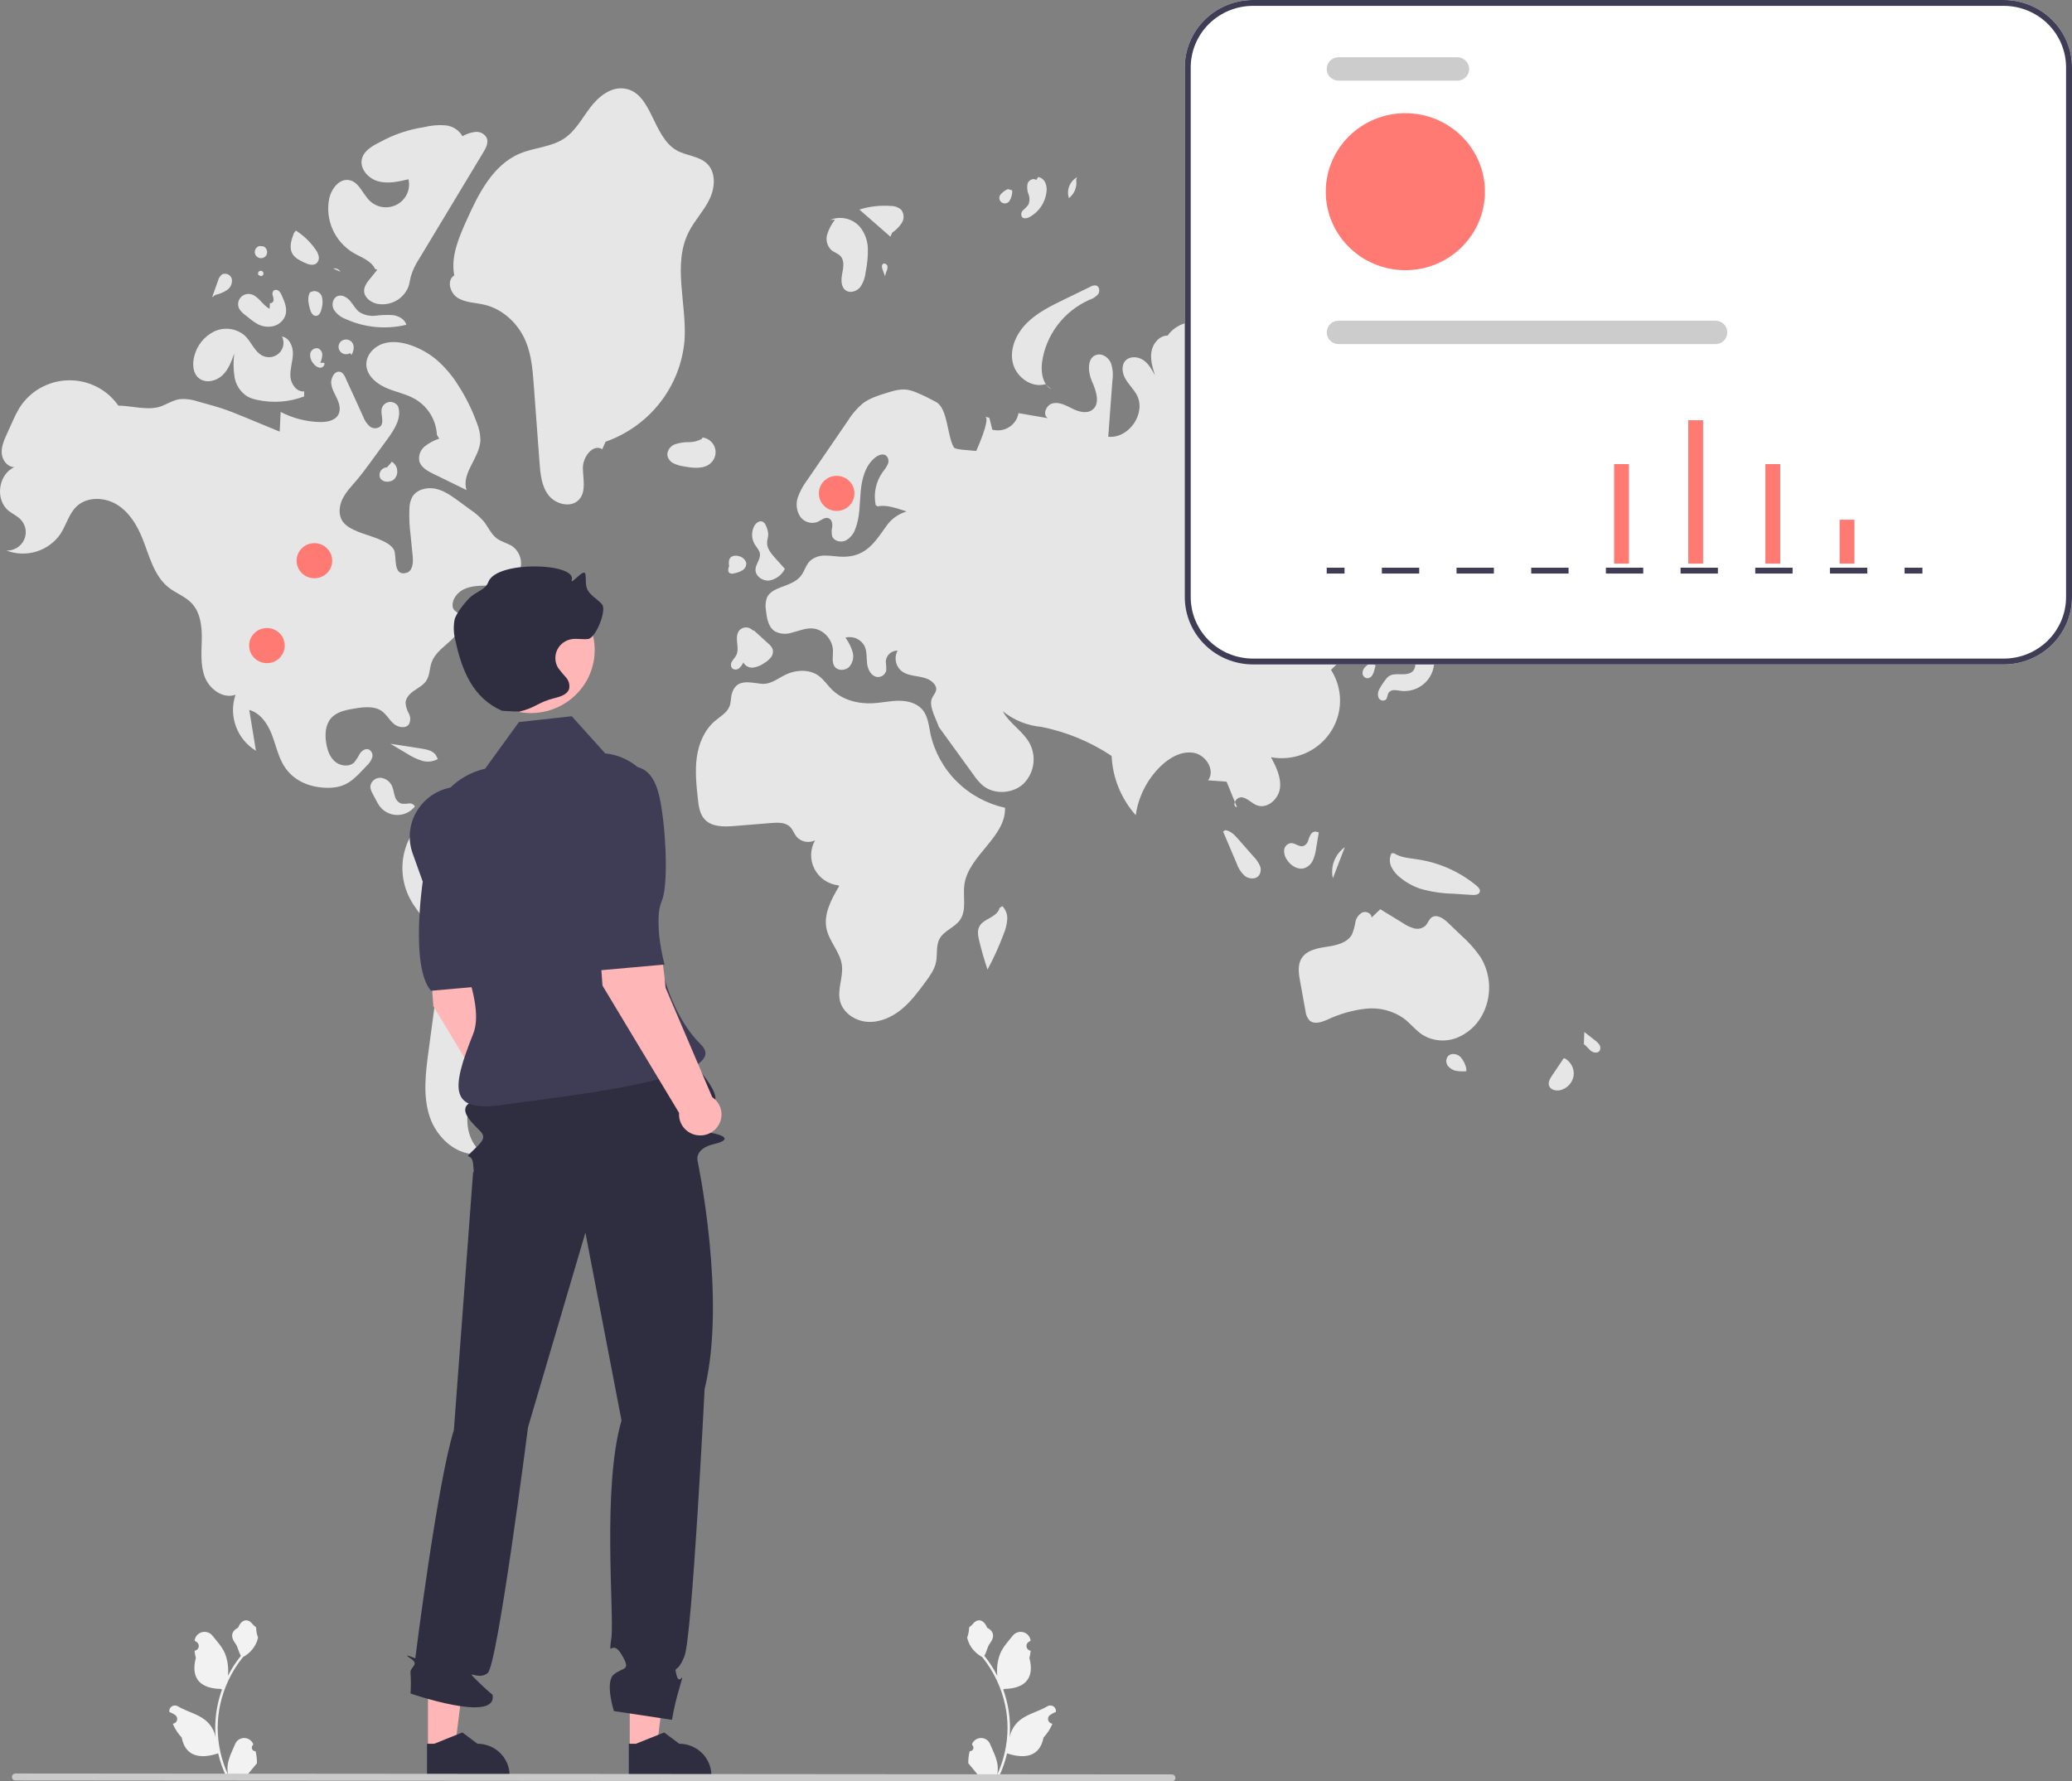 <svg width="271" height="233" viewBox="0 0 271 233" fill="none" xmlns="http://www.w3.org/2000/svg">
<rect x="0" y="0" width="271" height="233" fill="#808080" stroke="none"/>
<g clip-path="url(#clip0_40_1678)">
<path d="M126.825 229.055C126.922 229.06 127.017 229.035 127.099 228.984C127.181 228.933 127.245 228.858 127.282 228.77C127.32 228.682 127.329 228.584 127.308 228.491C127.287 228.398 127.238 228.313 127.167 228.248L127.135 228.121L127.148 228.091C127.245 227.864 127.408 227.67 127.617 227.535C127.825 227.399 128.07 227.327 128.32 227.328C128.57 227.329 128.814 227.403 129.021 227.54C129.229 227.677 129.39 227.872 129.486 228.099C129.869 229.008 130.356 229.919 130.475 230.879C130.528 231.304 130.506 231.735 130.41 232.152C131.308 230.219 131.774 228.118 131.777 225.991C131.778 225.457 131.748 224.924 131.687 224.394C131.638 223.959 131.569 223.527 131.48 223.099C130.999 220.773 129.965 218.594 128.464 216.739C127.738 216.348 127.15 215.747 126.781 215.016C126.647 214.753 126.552 214.473 126.5 214.184C126.659 213.769 126.743 213.33 126.747 212.887C126.861 212.716 127.066 212.631 127.19 212.465C127.811 211.635 128.666 211.78 129.112 212.907C130.065 213.382 130.074 214.169 129.489 214.926C129.117 215.408 129.066 216.059 128.74 216.575C128.773 216.617 128.808 216.658 128.842 216.701C129.456 217.48 129.991 218.316 130.439 219.198C130.33 218.21 130.461 217.211 130.819 216.282C131.183 215.416 131.865 214.688 132.465 213.939C132.624 213.738 132.839 213.588 133.085 213.508C133.33 213.428 133.594 213.421 133.843 213.489C134.092 213.557 134.315 213.696 134.484 213.889C134.652 214.081 134.76 214.319 134.792 214.572L134.795 214.605C134.706 214.655 134.619 214.707 134.533 214.763C134.426 214.834 134.343 214.935 134.295 215.053C134.247 215.171 134.236 215.301 134.264 215.425C134.292 215.549 134.357 215.662 134.451 215.749C134.545 215.836 134.664 215.893 134.792 215.913L134.805 215.915C134.773 216.232 134.717 216.546 134.637 216.854C135.407 219.792 133.744 220.862 131.37 220.91C131.318 220.937 131.267 220.963 131.214 220.989C131.665 222.249 131.948 223.561 132.056 224.893C132.116 225.679 132.113 226.469 132.045 227.254L132.049 227.226C132.221 226.353 132.693 225.565 133.386 224.996C134.415 224.162 135.868 223.855 136.978 223.185C137.096 223.11 137.233 223.07 137.373 223.07C137.513 223.069 137.651 223.109 137.769 223.183C137.887 223.257 137.982 223.363 138.041 223.488C138.1 223.614 138.122 223.753 138.104 223.89L138.099 223.919C137.934 223.986 137.773 224.062 137.617 224.149C137.528 224.198 137.44 224.251 137.355 224.307C137.248 224.377 137.165 224.478 137.116 224.596C137.068 224.715 137.058 224.844 137.085 224.968C137.113 225.093 137.179 225.206 137.273 225.293C137.367 225.38 137.486 225.437 137.613 225.456L137.626 225.458L137.653 225.462C137.37 226.128 136.974 226.741 136.48 227.274C135.999 229.839 133.93 230.082 131.718 229.335H131.717C131.474 230.376 131.123 231.388 130.668 232.357H126.919C126.906 232.316 126.893 232.274 126.881 232.233C127.228 232.254 127.577 232.234 127.919 232.172C127.64 231.835 127.362 231.496 127.084 231.159C127.078 231.153 127.072 231.146 127.067 231.139C126.926 230.967 126.783 230.796 126.642 230.624L126.642 230.623C126.635 230.095 126.696 229.568 126.825 229.056L126.825 229.055Z" fill="#F2F2F2"/>
<path d="M33.424 229.055C33.328 229.06 33.232 229.035 33.15 228.984C33.068 228.933 33.005 228.858 32.967 228.77C32.93 228.682 32.921 228.584 32.941 228.491C32.962 228.398 33.011 228.313 33.082 228.248L33.114 228.121L33.102 228.091C33.004 227.864 32.841 227.67 32.633 227.535C32.424 227.399 32.179 227.327 31.93 227.328C31.68 227.329 31.436 227.403 31.228 227.54C31.021 227.677 30.859 227.872 30.763 228.099C30.381 229.008 29.894 229.919 29.774 230.879C29.721 231.304 29.743 231.735 29.84 232.152C28.941 230.219 28.475 228.118 28.472 225.991C28.472 225.457 28.502 224.924 28.562 224.394C28.612 223.959 28.681 223.527 28.769 223.099C29.25 220.773 30.284 218.594 31.785 216.739C32.512 216.348 33.099 215.747 33.469 215.016C33.603 214.753 33.697 214.473 33.75 214.184C33.59 213.769 33.507 213.33 33.502 212.887C33.388 212.716 33.184 212.631 33.059 212.465C32.439 211.635 31.584 211.78 31.138 212.907C30.184 213.382 30.175 214.169 30.76 214.926C31.132 215.408 31.183 216.059 31.51 216.575C31.476 216.617 31.441 216.658 31.408 216.701C30.794 217.48 30.259 218.316 29.81 219.198C29.919 218.21 29.789 217.211 29.43 216.282C29.066 215.416 28.385 214.688 27.784 213.939C27.626 213.738 27.41 213.588 27.165 213.508C26.92 213.428 26.656 213.421 26.407 213.489C26.158 213.557 25.935 213.696 25.766 213.889C25.597 214.081 25.49 214.319 25.458 214.572L25.454 214.605C25.543 214.655 25.631 214.707 25.716 214.763C25.823 214.834 25.906 214.935 25.954 215.053C26.003 215.171 26.013 215.301 25.985 215.425C25.957 215.549 25.892 215.662 25.798 215.749C25.704 215.836 25.585 215.893 25.458 215.913L25.445 215.915C25.477 216.232 25.533 216.546 25.613 216.854C24.843 219.792 26.505 220.862 28.879 220.91C28.931 220.937 28.983 220.963 29.035 220.989C28.584 222.249 28.301 223.561 28.194 224.893C28.133 225.679 28.137 226.469 28.205 227.254L28.201 227.226C28.029 226.353 27.556 225.565 26.864 224.996C25.835 224.162 24.381 223.855 23.271 223.185C23.154 223.11 23.016 223.07 22.876 223.07C22.736 223.069 22.599 223.109 22.48 223.183C22.362 223.257 22.268 223.363 22.208 223.488C22.149 223.614 22.127 223.753 22.146 223.89L22.15 223.919C22.316 223.986 22.477 224.062 22.633 224.149C22.722 224.198 22.809 224.251 22.895 224.307C23.002 224.377 23.085 224.478 23.133 224.596C23.181 224.715 23.192 224.844 23.164 224.968C23.136 225.093 23.071 225.206 22.977 225.293C22.882 225.38 22.764 225.437 22.636 225.456L22.623 225.458L22.596 225.462C22.879 226.128 23.276 226.741 23.769 227.274C24.251 229.839 26.319 230.082 28.531 229.335H28.532C28.775 230.376 29.127 231.388 29.582 232.357H33.33C33.344 232.316 33.356 232.274 33.368 232.233C33.021 232.254 32.673 232.234 32.331 232.172C32.609 231.835 32.887 231.496 33.165 231.159C33.171 231.153 33.177 231.146 33.183 231.139C33.324 230.967 33.466 230.796 33.607 230.624L33.607 230.623C33.615 230.095 33.553 229.568 33.425 229.056L33.424 229.055Z" fill="#F2F2F2"/>
<path d="M90.079 30.348C90.838 28.842 92.05 27.591 92.791 26.077C93.533 24.562 93.677 22.535 92.442 21.376C91.393 20.391 89.75 20.378 88.495 19.665C85.3 17.848 85.303 12.079 81.65 11.58C79.874 11.338 78.266 12.652 77.192 14.069C76.119 15.486 75.263 17.14 73.774 18.126C72.088 19.242 69.909 19.291 68.037 20.066C64.448 21.552 62.566 25.374 60.993 28.886C59.979 31.149 58.943 33.589 59.413 36.019C58.391 36.647 58.846 38.334 59.867 38.965C60.887 39.595 62.168 39.581 63.34 39.854C65.802 40.428 67.819 42.361 68.774 44.673C69.519 46.474 69.672 48.452 69.816 50.392C70.065 53.759 70.314 57.126 70.564 60.492C70.675 61.99 70.82 63.582 71.745 64.776C72.669 65.969 74.67 66.469 75.709 65.371C76.702 64.322 76.255 62.661 76.235 61.226C76.215 59.791 77.53 58.004 78.77 58.755L79.207 57.776C82.039 56.775 84.519 54.991 86.35 52.636C88.181 50.281 89.286 47.456 89.531 44.498C89.848 39.733 87.926 34.624 90.079 30.348Z" fill="#E6E6E6"/>
<path d="M92.974 60.56C93.247 60.306 93.441 59.98 93.533 59.62C93.625 59.26 93.611 58.882 93.492 58.531C93.373 58.179 93.154 57.868 92.862 57.634C92.57 57.401 92.216 57.255 91.843 57.213L91.847 57.375C91.314 57.682 90.707 57.84 90.089 57.831C89.474 57.821 88.862 57.917 88.28 58.113C87.991 58.217 87.74 58.405 87.561 58.652C87.382 58.899 87.283 59.194 87.277 59.498C87.311 59.73 87.401 59.952 87.54 60.142C87.679 60.333 87.863 60.489 88.075 60.594C88.502 60.802 88.961 60.94 89.433 61.001C90.65 61.227 92.073 61.398 92.974 60.56Z" fill="#E6E6E6"/>
<path d="M116.693 30.428C117.202 30.086 117.635 29.644 117.963 29.13C118.122 28.87 118.198 28.569 118.18 28.265C118.163 27.962 118.052 27.671 117.864 27.43C117.48 27.102 116.987 26.926 116.479 26.937C115.101 26.835 113.715 26.996 112.398 27.411C113.751 28.593 115.103 29.775 116.455 30.957L116.693 30.428Z" fill="#E6E6E6"/>
<path d="M109.931 33.501C110.477 34.096 110.303 35.02 110.149 35.808C109.994 36.596 109.974 37.581 110.661 38.011C111.257 38.384 112.093 38.08 112.529 37.533C112.919 36.949 113.156 36.279 113.22 35.583C113.434 34.572 113.531 33.539 113.508 32.506C113.483 31.465 113.11 30.462 112.449 29.65C111.98 29.122 111.355 28.753 110.662 28.593C109.969 28.433 109.242 28.491 108.585 28.759L109.213 28.729C108.756 29.307 108.41 29.963 108.191 30.663C108.086 31.015 108.079 31.389 108.169 31.744C108.26 32.1 108.446 32.425 108.707 32.687C109.08 33.007 109.599 33.14 109.931 33.501Z" fill="#E6E6E6"/>
<path d="M140.753 23.521L140.865 23.182C140.398 23.448 140.038 23.865 139.845 24.363C139.652 24.86 139.638 25.407 139.806 25.913C140.165 25.634 140.442 25.265 140.609 24.844C140.775 24.424 140.825 23.967 140.753 23.521Z" fill="#E6E6E6"/>
<path d="M134.682 28.378C135.276 28.046 135.784 27.581 136.164 27.02C136.543 26.459 136.785 25.819 136.868 25.149C136.933 24.733 136.884 24.308 136.727 23.916C136.646 23.722 136.518 23.55 136.354 23.417C136.19 23.283 135.995 23.191 135.786 23.15L135.531 23.545C135.167 23.235 134.554 23.554 134.4 24.004C134.301 24.471 134.343 24.957 134.519 25.401C134.695 25.849 134.687 26.346 134.496 26.788C134.291 27.047 134.061 27.286 133.808 27.501C133.684 27.612 133.604 27.762 133.58 27.925C133.556 28.088 133.59 28.254 133.676 28.395C133.916 28.665 134.364 28.552 134.682 28.378Z" fill="#E6E6E6"/>
<path d="M132.093 26.171C132.31 25.785 132.413 25.345 132.389 24.904L131.833 24.732C131.477 24.874 131.162 25.099 130.913 25.388C130.838 25.462 130.78 25.552 130.744 25.651C130.709 25.751 130.695 25.856 130.706 25.961C130.716 26.066 130.75 26.167 130.804 26.258C130.859 26.348 130.933 26.425 131.022 26.484C131.11 26.543 131.211 26.582 131.316 26.598C131.422 26.614 131.53 26.607 131.632 26.577C131.734 26.547 131.829 26.495 131.908 26.425C131.988 26.355 132.051 26.268 132.093 26.171Z" fill="#E6E6E6"/>
<path d="M159.285 23.394C159.335 23.436 159.385 23.478 159.436 23.52C159.48 23.511 159.522 23.495 159.567 23.489L159.285 23.394Z" fill="#E6E6E6"/>
<path d="M158.393 28.211C158.904 27.803 159.415 27.395 159.926 26.988C160.197 26.798 160.428 26.558 160.607 26.282C160.728 26.02 160.781 25.731 160.759 25.444C160.738 25.156 160.643 24.879 160.483 24.637C160.2 24.209 159.846 23.832 159.436 23.52C158.984 23.626 158.588 23.89 158.322 24.265C158.055 24.639 157.937 25.097 157.99 25.551C158.082 26.129 158.45 26.747 158.15 27.251C158.033 27.448 157.832 27.582 157.697 27.767C157.562 27.952 157.518 28.246 157.704 28.382C157.909 28.533 158.194 28.37 158.393 28.211Z" fill="#E6E6E6"/>
<path d="M159.51 30.706C159.7 30.716 159.89 30.685 160.067 30.617C160.244 30.548 160.404 30.442 160.536 30.308C161.219 29.756 161.816 29.108 162.309 28.386C161.16 28.745 160.011 29.104 158.861 29.463L159.22 29.877C158.901 30.081 159.137 30.635 159.51 30.706Z" fill="#E6E6E6"/>
<path d="M162.732 33.039C162.802 33.216 162.929 33.365 163.093 33.465C163.257 33.563 163.45 33.607 163.641 33.587C163.832 33.562 164.015 33.496 164.177 33.394C164.339 33.292 164.476 33.156 164.579 32.995C164.754 32.741 164.857 32.445 164.877 32.139C164.897 31.833 164.833 31.526 164.693 31.252C164.553 30.978 164.342 30.746 164.08 30.579C163.818 30.413 163.516 30.318 163.205 30.306L163.523 30.784C163.604 31.6 162.479 32.258 162.732 33.039Z" fill="#E6E6E6"/>
<path d="M185.052 41.98C185.363 42.209 185.74 42.332 186.128 42.331C186.516 42.331 186.893 42.206 187.203 41.975C187.404 41.806 187.567 41.598 187.682 41.363C187.798 41.129 187.863 40.874 187.874 40.613C187.884 40.353 187.84 40.093 187.745 39.85C187.649 39.608 187.504 39.387 187.317 39.202L186.73 39.525C186.405 39.319 186.011 39.245 185.631 39.32C185.252 39.394 184.916 39.611 184.695 39.924C184.497 40.253 184.424 40.64 184.49 41.017C184.555 41.394 184.754 41.735 185.052 41.98Z" fill="#E6E6E6"/>
<path d="M191.878 42.743C192.164 42.661 192.423 42.508 192.632 42.299C192.841 42.089 192.992 41.831 193.07 41.547L191.929 41.4C191.612 41.163 191.242 41.004 190.851 40.935C190.654 40.906 190.454 40.944 190.283 41.044C190.112 41.143 189.98 41.297 189.911 41.481C189.887 41.637 189.903 41.797 189.959 41.945C190.015 42.093 190.109 42.224 190.231 42.326C190.446 42.529 190.711 42.673 190.999 42.746C191.287 42.819 191.59 42.818 191.878 42.743Z" fill="#E6E6E6"/>
<path d="M187.165 44.993C187.185 45.176 187.258 45.35 187.374 45.494C187.491 45.638 187.646 45.746 187.823 45.806C188.016 45.897 188.232 45.928 188.443 45.895C188.654 45.863 188.85 45.769 189.006 45.626C189.075 45.549 189.124 45.457 189.15 45.358C189.176 45.258 189.177 45.154 189.154 45.054C189.131 44.955 189.084 44.861 189.017 44.783C188.95 44.705 188.865 44.643 188.769 44.604L187.913 44.45C187.583 44.281 187.16 44.626 187.165 44.993Z" fill="#E6E6E6"/>
<path d="M137.511 50.929L136.849 50.333C137.025 50.575 137.251 50.778 137.511 50.929Z" fill="#E6E6E6"/>
<path d="M132.452 47.416C132.86 49.284 134.9 50.806 136.751 50.245L136.849 50.333C136.259 49.537 136.16 48.359 136.297 47.335C136.553 45.58 137.252 43.916 138.331 42.498C139.41 41.08 140.833 39.953 142.47 39.221C142.918 39.083 143.319 38.825 143.629 38.476C143.892 38.096 143.794 37.443 143.339 37.335C143.092 37.307 142.843 37.364 142.633 37.496L139.193 39.167C137.455 40.011 135.682 40.879 134.317 42.235C132.952 43.59 132.045 45.548 132.452 47.416Z" fill="#E6E6E6"/>
<path d="M76.908 111.653C73.702 109.389 70.19 107.578 66.475 106.275C64.192 105.474 61.739 104.863 59.36 105.318C58.055 105.584 56.833 106.15 55.792 106.97C54.75 107.79 53.92 108.841 53.368 110.037C52.836 111.241 52.586 112.549 52.636 113.862C52.686 115.175 53.035 116.46 53.658 117.622C54.755 119.65 56.654 121.265 57.29 123.477C57.718 124.968 57.515 126.555 57.309 128.092C56.888 131.231 56.466 134.371 56.045 137.51C55.662 140.369 55.288 143.343 56.206 146.081C57.123 148.819 59.741 151.232 62.649 150.941L63.225 150.899C61.301 149.608 60.762 146.937 61.335 144.712C61.908 142.488 63.361 140.602 64.781 138.784C68.993 133.389 73.204 127.993 77.416 122.598C79.12 120.415 80.923 117.717 80.014 115.112C79.498 113.631 78.198 112.565 76.908 111.653Z" fill="#E6E6E6"/>
<path d="M48.204 98.014C47.777 97.871 47.327 98.188 47.076 98.557C46.873 98.953 46.635 99.331 46.364 99.686C45.708 100.353 44.513 100.22 43.805 99.606C43.097 98.993 42.791 98.043 42.653 97.124C42.489 96.02 42.56 94.789 43.298 93.944C44.058 93.075 45.307 92.841 46.456 92.661C47.644 92.474 48.974 92.319 49.946 93.016C50.559 93.455 50.916 94.163 51.484 94.658C52.051 95.152 53.061 95.34 53.488 94.723C53.6 94.504 53.656 94.262 53.653 94.017C53.649 93.772 53.586 93.532 53.468 93.317C53.227 92.888 53.083 92.413 53.044 91.924C53.072 91.246 53.624 90.707 54.189 90.32C54.754 89.932 55.392 89.598 55.762 89.026C56.218 88.323 56.169 87.416 56.452 86.63C57.136 84.725 59.578 83.878 60.29 81.983C60.461 81.585 60.48 81.138 60.344 80.727C60.046 79.972 59.242 80.121 59.192 79.198C59.145 78.316 59.891 77.45 60.649 77.082C61.694 76.574 62.913 76.615 64.078 76.584C65.242 76.553 66.497 76.4 67.352 75.619C67.629 75.338 67.842 75.002 67.978 74.634C68.114 74.266 68.17 73.873 68.141 73.482C68.113 73.091 68.001 72.711 67.814 72.365C67.626 72.02 67.366 71.717 67.052 71.478C66.415 71.044 65.61 70.893 64.99 70.435C64.218 69.865 63.853 68.916 63.251 68.172C62.751 67.606 62.179 67.106 61.549 66.685C61.033 66.308 60.517 65.93 60.001 65.552C59.068 64.87 58.098 64.17 56.963 63.926C55.828 63.683 54.477 64.027 53.908 65.026C53.684 65.472 53.562 65.96 53.55 66.457C53.498 67.627 53.547 68.8 53.698 69.962C53.791 70.897 53.885 71.832 53.979 72.768C54.062 73.606 53.972 74.711 53.147 74.929C51.317 75.412 51.935 72.742 51.529 71.924C50.907 70.672 48.053 70.071 46.832 69.549C46.07 69.223 45.265 68.864 44.805 68.181C44.232 67.332 44.35 66.177 44.799 65.258C45.248 64.339 45.98 63.592 46.645 62.81C47.323 62.014 47.94 61.17 48.556 60.327C49.271 59.349 49.986 58.371 50.701 57.393C51.618 56.138 52.582 54.607 52.061 53.149C51.949 52.954 51.78 52.796 51.576 52.695C51.373 52.594 51.144 52.554 50.918 52.581C50.691 52.608 50.478 52.7 50.305 52.846C50.132 52.992 50.006 53.185 49.943 53.401C49.715 54.188 50.324 55.194 49.742 55.777C49.542 55.936 49.292 56.02 49.036 56.015C48.78 56.011 48.533 55.917 48.34 55.751C47.963 55.407 47.675 54.979 47.502 54.502C46.797 52.954 46.109 51.397 45.384 49.858C45.155 49.372 44.916 48.539 44.222 48.621C43.62 48.692 43.294 49.558 43.315 50.061C43.346 50.793 43.755 51.447 44.069 52.111C44.382 52.775 44.601 53.572 44.257 54.221C43.822 55.043 42.718 55.227 41.779 55.2C40.008 55.147 38.273 54.696 36.706 53.88C36.665 54.738 36.624 55.597 36.583 56.456C35.336 55.941 34.089 55.426 32.842 54.911C32.599 54.811 32.357 54.711 32.115 54.611C31.063 54.176 30.01 53.742 28.927 53.389C28.312 53.189 27.689 53.015 27.065 52.842C26.687 52.737 26.308 52.631 25.929 52.526C25.182 52.265 24.389 52.153 23.597 52.198C22.765 52.301 22.023 52.742 21.254 53.071C19.538 53.806 17.318 53.067 15.479 53.054C14.749 52.003 13.764 51.149 12.614 50.571C11.464 49.993 10.185 49.709 8.894 49.744C7.604 49.779 6.343 50.133 5.227 50.773C4.111 51.413 3.175 52.319 2.506 53.408C2.182 53.96 1.894 54.531 1.644 55.118C1.394 55.67 1.144 56.222 0.895 56.774C0.529 57.583 0.155 58.436 0.227 59.319C0.299 60.202 0.985 61.105 1.883 61.097C-0.235 62.043 -0.676 65.354 1.123 66.807C1.621 67.21 2.232 67.473 2.68 67.929C3.019 68.274 3.246 68.71 3.331 69.183C3.416 69.656 3.357 70.143 3.16 70.582C2.963 71.021 2.637 71.391 2.225 71.647C1.812 71.902 1.332 72.029 0.846 72.013C2.101 72.492 3.483 72.536 4.767 72.14C6.051 71.743 7.161 70.928 7.915 69.829C8.684 68.641 9.018 67.157 10.064 66.197C11.45 64.926 13.738 65.025 15.336 66.024C16.934 67.024 17.945 68.726 18.641 70.462C19.552 72.737 20.135 75.337 22.076 76.858C23.015 77.594 24.204 78.008 25.034 78.862C26.215 80.078 26.419 81.913 26.393 83.597C26.366 85.281 26.182 87.028 26.804 88.597C27.426 90.166 29.209 91.456 30.808 90.865C30.35 92.205 30.364 93.659 30.848 94.991C31.331 96.322 32.257 97.454 33.474 98.202C33.182 96.42 32.891 94.638 32.6 92.856C34.051 93.259 34.992 94.648 35.536 96.036C36.079 97.424 36.366 98.924 37.154 100.193C38.394 102.191 40.64 103.052 42.925 103.044C45.393 103.036 46.33 101.875 47.957 100.165C48.284 99.874 48.532 99.506 48.679 99.096C48.745 98.89 48.734 98.666 48.646 98.468C48.559 98.269 48.402 98.107 48.204 98.014Z" fill="#E6E6E6"/>
<path d="M55.193 97.925C53.813 97.711 52.434 97.497 51.054 97.283C51.777 97.712 52.501 98.141 53.224 98.57C53.827 98.966 54.483 99.278 55.172 99.496C55.518 99.603 55.883 99.639 56.244 99.602C56.604 99.565 56.953 99.454 57.269 99.278L57.092 98.945C56.814 98.251 55.94 98.041 55.193 97.925Z" fill="#E6E6E6"/>
<path d="M54.256 105.49L54.265 105.467C54.182 105.33 54.059 105.221 53.912 105.154C53.766 105.087 53.602 105.065 53.443 105.09C53.125 105.146 52.8 105.152 52.48 105.106C52.278 105.028 52.096 104.902 51.953 104.741C51.809 104.58 51.706 104.387 51.653 104.178C51.516 103.771 51.475 103.336 51.319 102.935C51.206 102.619 51.007 102.339 50.744 102.127C50.48 101.915 50.162 101.779 49.825 101.733C49.487 101.706 49.152 101.812 48.892 102.027C48.632 102.242 48.468 102.55 48.436 102.883C48.463 103.226 48.573 103.558 48.758 103.85C48.907 104.132 49.056 104.414 49.205 104.697C49.33 104.95 49.474 105.193 49.636 105.425C49.9 105.783 50.244 106.076 50.642 106.28C51.04 106.483 51.481 106.593 51.929 106.599C52.378 106.605 52.822 106.508 53.225 106.316C53.629 106.123 53.982 105.841 54.256 105.49V105.49Z" fill="#E6E6E6"/>
<path d="M46.198 33.063C47.249 33.674 48.564 34.095 49.063 35.193L49.352 35.284C49.037 35.669 48.723 36.054 48.409 36.44C48.021 36.915 47.613 37.446 47.622 38.056C47.635 38.897 48.455 39.532 49.283 39.73C50.167 39.91 51.088 39.758 51.865 39.306C52.643 38.854 53.223 38.133 53.492 37.283C53.59 36.928 53.631 36.56 53.718 36.203C53.969 35.355 54.35 34.549 54.845 33.813C57.635 29.183 60.425 24.553 63.214 19.923C63.562 19.347 63.92 18.657 63.658 18.038C63.519 17.776 63.303 17.561 63.039 17.421C62.775 17.281 62.474 17.223 62.176 17.253C61.58 17.324 61.006 17.515 60.488 17.813C60.258 17.414 59.933 17.076 59.541 16.828C59.15 16.581 58.703 16.431 58.24 16.391C57.313 16.32 56.381 16.4 55.48 16.628C53.446 16.931 51.484 17.595 49.691 18.59C48.71 19.079 47.63 19.683 47.346 20.731C46.996 22.019 48.124 23.333 49.423 23.703C50.722 24.073 52.109 23.762 53.424 23.451C53.572 24.079 53.511 24.739 53.247 25.33C52.984 25.921 52.534 26.412 51.964 26.73C51.394 27.047 50.735 27.174 50.086 27.09C49.437 27.007 48.833 26.719 48.364 26.268C47.421 25.363 46.959 23.791 45.665 23.558C44.376 23.325 43.35 24.682 43.066 25.945C42.787 27.305 42.938 28.717 43.498 29.989C44.059 31.262 45.001 32.335 46.198 33.063Z" fill="#E6E6E6"/>
<path d="M62.377 55.34C61.756 53.613 60.94 51.961 59.943 50.413C59.188 49.19 58.256 48.082 57.177 47.125C56.19 46.284 55.056 45.629 53.831 45.191C52.641 44.767 51.317 44.557 50.114 44.944C48.912 45.331 47.889 46.434 47.913 47.682C47.94 49.061 49.164 50.14 50.439 50.707C51.714 51.274 53.133 51.52 54.336 52.224C55.154 52.714 55.837 53.394 56.326 54.205C56.815 55.016 57.095 55.933 57.141 56.876L57.444 57.37C56.757 57.594 56.117 57.938 55.553 58.385C55.274 58.612 55.061 58.908 54.935 59.243C54.809 59.577 54.775 59.939 54.836 60.291C55.046 61.126 55.91 61.605 56.692 61.987C58.137 62.693 59.581 63.399 61.026 64.105C60.291 61.941 62.699 59.928 62.832 57.649C62.837 56.858 62.682 56.073 62.377 55.34Z" fill="#E6E6E6"/>
<path d="M26.053 49.499C26.929 50.17 28.276 49.856 29.079 49.1C29.882 48.345 30.273 47.27 30.638 46.236C30.504 47.259 30.517 48.296 30.675 49.316C30.757 49.825 30.946 50.313 31.229 50.747C31.512 51.181 31.884 51.553 32.32 51.838C32.716 52.053 33.143 52.206 33.587 52.293C35.647 52.756 37.799 52.604 39.772 51.857L39.789 51.192C38.798 51.303 38.049 50.231 37.983 49.25C37.918 48.268 38.279 47.305 38.311 46.322C38.343 45.339 37.862 44.19 36.881 44.015C37.053 44.355 37.115 44.739 37.06 45.115C37.005 45.492 36.836 45.842 36.574 46.121C36.312 46.4 35.97 46.594 35.594 46.676C35.218 46.758 34.825 46.726 34.468 46.583C33.332 46.127 32.919 44.762 32.041 43.917C31.499 43.441 30.826 43.134 30.107 43.034C29.389 42.935 28.656 43.047 28.001 43.357C27.355 43.682 26.788 44.142 26.34 44.704C25.892 45.267 25.572 45.919 25.404 46.615C25.138 47.625 25.217 48.858 26.053 49.499Z" fill="#E6E6E6"/>
<path d="M53.099 42.492L53.139 42.427C52.895 41.73 52.136 41.322 51.396 41.218C50.65 41.169 49.901 41.194 49.16 41.291C48.411 41.386 47.653 41.221 47.015 40.825C46.505 40.449 46.215 39.858 45.808 39.376C45.4 38.894 44.741 38.497 44.15 38.728C43.509 38.977 43.338 39.863 43.649 40.469C44.015 41.051 44.568 41.496 45.219 41.733C47.685 42.85 50.46 43.117 53.099 42.492Z" fill="#E6E6E6"/>
<path d="M44.68 44.581C44.475 44.729 44.337 44.95 44.293 45.196C44.249 45.443 44.303 45.697 44.445 45.905C44.587 46.113 44.804 46.259 45.052 46.312C45.3 46.365 45.56 46.322 45.776 46.191L45.992 46.401C46.28 45.894 46.398 45.214 46.031 44.759C45.867 44.57 45.639 44.448 45.39 44.415C45.141 44.382 44.888 44.441 44.68 44.581Z" fill="#E6E6E6"/>
<path d="M42.151 46.403C42.154 46.221 42.102 46.043 42 45.892C41.899 45.74 41.753 45.623 41.583 45.555C41.467 45.535 41.348 45.539 41.234 45.566C41.119 45.593 41.011 45.642 40.917 45.711C40.822 45.78 40.743 45.867 40.683 45.968C40.623 46.068 40.585 46.179 40.57 46.294C40.553 46.529 40.584 46.764 40.662 46.986C40.74 47.209 40.864 47.413 41.026 47.586C41.12 47.725 41.243 47.843 41.387 47.932C41.531 48.021 41.692 48.079 41.86 48.102C42.199 48.113 42.544 47.764 42.407 47.458L41.889 47.448C42.049 47.121 42.138 46.765 42.151 46.403Z" fill="#E6E6E6"/>
<path d="M32.038 41.178C32.228 41.33 32.418 41.482 32.608 41.634C32.937 41.914 33.292 42.163 33.669 42.377C34.328 42.737 35.104 42.831 35.832 42.638C36.191 42.537 36.519 42.348 36.785 42.089C37.051 41.83 37.246 41.51 37.354 41.156C37.581 40.312 37.21 39.436 36.848 38.639C36.765 38.411 36.629 38.206 36.45 38.04C36.358 37.96 36.241 37.913 36.118 37.909C35.996 37.904 35.876 37.941 35.778 38.014C35.707 38.101 35.66 38.205 35.641 38.315C35.622 38.425 35.632 38.538 35.67 38.643C35.748 38.853 35.783 39.076 35.775 39.3C35.738 39.52 35.504 39.728 35.297 39.637L35.265 40.387C34.279 39.895 33.757 38.585 32.659 38.456C32.413 38.427 32.163 38.465 31.938 38.566C31.712 38.668 31.519 38.828 31.379 39.031C31.24 39.233 31.159 39.469 31.146 39.714C31.134 39.958 31.189 40.201 31.307 40.416C31.497 40.715 31.746 40.974 32.038 41.178Z" fill="#E6E6E6"/>
<path d="M29.689 37.94C29.917 37.786 30.098 37.572 30.211 37.323C30.324 37.074 30.365 36.799 30.329 36.529C30.302 36.398 30.246 36.274 30.165 36.167C30.083 36.059 29.979 35.971 29.86 35.908C29.74 35.845 29.608 35.809 29.472 35.802C29.337 35.795 29.201 35.818 29.076 35.869C28.794 36.076 28.596 36.376 28.517 36.714C28.257 37.438 27.997 38.161 27.738 38.884L28.174 38.571C28.715 38.456 29.229 38.242 29.689 37.94Z" fill="#E6E6E6"/>
<path d="M34.751 33.502C34.829 33.405 34.885 33.292 34.914 33.171C34.943 33.051 34.945 32.925 34.919 32.804C34.894 32.683 34.842 32.568 34.767 32.469C34.692 32.369 34.596 32.287 34.486 32.229L33.939 32.178C33.815 32.209 33.7 32.269 33.603 32.351C33.507 32.434 33.431 32.538 33.382 32.655C33.334 32.772 33.313 32.899 33.323 33.025C33.333 33.151 33.373 33.273 33.439 33.381C33.505 33.489 33.597 33.58 33.705 33.647C33.814 33.714 33.937 33.755 34.064 33.767C34.192 33.779 34.32 33.761 34.44 33.715C34.559 33.669 34.666 33.596 34.751 33.502Z" fill="#E6E6E6"/>
<path d="M39.776 34.333C40.286 34.574 40.931 34.803 41.374 34.458C41.506 34.34 41.603 34.191 41.657 34.025C41.712 33.858 41.721 33.681 41.683 33.51C41.603 33.169 41.45 32.85 41.232 32.574C40.554 31.613 39.693 30.792 38.696 30.157L38.45 30.473C38.105 31.355 37.773 32.384 38.253 33.202C38.577 33.753 39.194 34.058 39.776 34.333Z" fill="#E6E6E6"/>
<path d="M43.573 35.118L44.526 35.543C44.433 35.383 44.29 35.255 44.119 35.179C43.948 35.102 43.757 35.081 43.573 35.118Z" fill="#E6E6E6"/>
<path d="M41.005 38.076L40.554 38.223C40.171 38.844 40.337 39.637 40.516 40.343C40.628 40.788 40.871 41.337 41.336 41.317C41.789 41.297 41.989 40.755 42.076 40.317C42.212 39.84 42.227 39.338 42.119 38.854C42.058 38.615 41.912 38.405 41.707 38.262C41.503 38.12 41.254 38.054 41.005 38.076Z" fill="#E6E6E6"/>
<path d="M33.823 35.987L34.156 36.119C34.234 36.108 34.306 36.072 34.361 36.016C34.417 35.961 34.452 35.889 34.461 35.811C34.471 35.734 34.454 35.656 34.414 35.589C34.374 35.522 34.312 35.47 34.239 35.441C34.166 35.412 34.085 35.407 34.009 35.428C33.933 35.449 33.866 35.494 33.819 35.556C33.771 35.618 33.746 35.694 33.747 35.772C33.747 35.85 33.774 35.925 33.823 35.987Z" fill="#E6E6E6"/>
<path d="M50.623 61.124C50.461 61.128 50.303 61.169 50.161 61.245C50.019 61.322 49.898 61.43 49.807 61.562C49.717 61.694 49.659 61.845 49.64 62.003C49.62 62.161 49.639 62.322 49.696 62.471C50.023 63.166 51.15 63.169 51.651 62.583C51.779 62.416 51.871 62.226 51.921 62.022C51.971 61.819 51.977 61.608 51.94 61.402C51.903 61.196 51.823 61 51.705 60.826C51.587 60.653 51.434 60.505 51.255 60.392L50.623 61.124Z" fill="#E6E6E6"/>
<path d="M66.855 77.591C66.724 77.626 66.601 77.686 66.494 77.768C66.387 77.85 66.297 77.952 66.231 78.069C66.165 78.186 66.123 78.314 66.108 78.447C66.093 78.58 66.105 78.715 66.144 78.843L67.079 78.907C67.396 78.75 67.713 78.593 68.03 78.436C68.011 78.304 67.965 78.176 67.895 78.062C67.825 77.947 67.733 77.848 67.623 77.769C67.514 77.69 67.389 77.634 67.257 77.603C67.125 77.573 66.988 77.569 66.855 77.591Z" fill="#E6E6E6"/>
<path d="M63.052 78.733C62.784 78.921 62.569 79.172 62.427 79.464C62.285 79.757 62.221 80.079 62.241 80.403C62.272 80.725 62.405 81.03 62.623 81.272C62.84 81.515 63.131 81.683 63.451 81.752C63.775 81.802 64.106 81.729 64.378 81.548C64.649 81.366 64.84 81.09 64.913 80.774C65.071 79.82 64.031 79.12 63.657 78.226L63.052 78.733Z" fill="#E6E6E6"/>
<path d="M99.391 72.428C99.49 73.144 98.835 73.772 98.811 74.495C98.782 75.353 99.729 76.02 100.594 75.936C101.024 75.863 101.431 75.692 101.782 75.437C102.134 75.183 102.42 74.851 102.62 74.468L102.639 74.388C102.217 73.918 101.795 73.448 101.374 72.977C100.856 72.4 100.307 71.743 100.327 70.972C100.337 70.592 100.489 70.224 100.48 69.844C100.46 69.57 100.398 69.302 100.297 69.046C100.183 68.71 100.027 68.332 99.687 68.218C99.261 68.076 98.831 68.449 98.627 68.844C98.444 69.21 98.355 69.613 98.368 70.02C98.381 70.427 98.496 70.825 98.701 71.178C98.948 71.591 99.326 71.953 99.391 72.428Z" fill="#E6E6E6"/>
<path d="M95.415 74.949C95.507 74.999 95.609 75.027 95.713 75.034C95.818 75.041 95.923 75.025 96.02 74.988C96.396 74.925 96.757 74.795 97.087 74.606C97.25 74.509 97.384 74.371 97.476 74.206C97.568 74.04 97.613 73.854 97.608 73.666C97.551 73.43 97.424 73.215 97.244 73.05C97.063 72.884 96.837 72.776 96.594 72.737C96.425 72.678 96.244 72.662 96.067 72.688C95.89 72.715 95.722 72.784 95.579 72.89C95.264 73.181 95.302 73.674 95.364 74.095L95.297 74.204C95.238 74.464 95.2 74.787 95.415 74.949Z" fill="#E6E6E6"/>
<path d="M161.789 105.579C161.698 105.355 161.606 105.132 161.515 104.908C161.39 105.212 161.437 105.523 161.789 105.579Z" fill="#E6E6E6"/>
<path d="M216.54 58.516C215.369 57.263 214.653 56.541 213.914 54.988C213.511 54.131 212.9 53.387 212.135 52.82C211.37 52.253 210.475 51.882 209.529 51.74C207.101 51.345 204.62 51.97 202.162 51.845C198.225 51.644 194.676 49.561 190.906 48.425C188.795 47.842 186.645 47.404 184.473 47.116C183.221 46.921 181.969 46.726 180.717 46.53C176.614 45.89 172.484 45.248 168.331 45.333C167.133 45.358 165.465 45.003 165.561 43.825C165.68 42.361 168.348 42.554 168.861 41.176C169.179 40.324 168.419 39.429 167.586 39.043C166.752 38.658 165.79 38.542 165.034 38.025C164.278 37.507 163.863 36.308 164.558 35.713C162.631 36.687 160.705 37.662 158.778 38.636C157.176 39.446 155.386 40.5 155.103 42.254C154.138 42.506 153.293 43.085 152.717 43.889C151.633 43.895 150.782 44.921 150.603 45.976C150.424 47.031 150.749 48.098 151.07 49.119C150.677 48.376 150.26 47.605 149.567 47.12C148.874 46.636 147.819 46.543 147.228 47.145C146.622 47.763 146.764 48.8 147.193 49.549C147.621 50.297 148.28 50.902 148.685 51.663C149.949 54.042 147.659 57.391 144.949 57.126C145.131 54.67 145.313 52.213 145.495 49.757C145.61 49.001 145.545 48.23 145.306 47.503C145.011 46.8 144.254 46.222 143.501 46.388C142.147 46.687 142.263 48.644 142.826 49.894C143.389 51.145 143.951 52.885 142.801 53.651C142.058 54.145 141.052 53.84 140.25 53.445C139.449 53.05 138.591 52.564 137.715 52.748C136.838 52.933 136.287 54.254 137.062 54.699C135.778 54.479 134.494 54.259 133.21 54.039C133.146 54.411 133.004 54.767 132.793 55.082C132.581 55.398 132.305 55.666 131.982 55.869C131.659 56.072 131.296 56.206 130.917 56.263C130.538 56.319 130.151 56.297 129.782 56.196C129.656 55.681 129.53 55.166 129.403 54.65C129.216 54.599 129.028 54.547 128.84 54.496C129.43 54.658 128.507 57.111 127.68 58.986C126.568 58.857 124.942 58.832 124.757 58.518C123.869 57.012 123.975 53.427 122.432 52.58C121.658 52.155 120.865 51.768 120.052 51.419C119.625 51.218 119.173 51.072 118.709 50.984C117.761 50.836 116.806 51.126 115.892 51.413C114.812 51.751 113.706 52.102 112.812 52.789C112.048 53.443 111.393 54.211 110.872 55.065C109.105 57.644 107.339 60.222 105.573 62.801C105.047 63.489 104.633 64.255 104.346 65.069C104.211 65.474 104.166 65.903 104.214 66.327C104.263 66.751 104.403 67.159 104.626 67.525C104.861 67.883 105.211 68.153 105.62 68.29C106.029 68.428 106.474 68.426 106.882 68.285C107.394 68.066 107.906 67.571 108.413 67.8C108.798 67.973 108.894 68.471 108.853 68.886C108.756 69.292 108.748 69.714 108.831 70.124C109.062 70.769 109.95 70.994 110.584 70.715C111.2 70.383 111.662 69.829 111.872 69.168C112.482 67.623 112.42 65.914 112.572 64.263C112.724 62.611 113.181 60.845 114.501 59.819C114.896 59.511 115.476 59.29 115.883 59.582C116.035 59.718 116.141 59.898 116.184 60.097C116.228 60.295 116.207 60.502 116.126 60.688C115.956 61.057 115.734 61.401 115.468 61.709C115.017 62.335 114.701 63.045 114.541 63.797C114.38 64.548 114.378 65.324 114.535 66.076L114.804 66.24C115.833 65.977 117.21 66.448 118.576 66.901C117.585 67.192 116.712 67.784 116.082 68.593C114.503 70.779 113.36 72.847 110.236 72.821C109.495 72.815 108.76 72.671 108.019 72.669C107.271 72.624 106.534 72.866 105.963 73.344C105.402 73.887 105.228 74.713 104.747 75.327C104.115 76.135 103.059 76.463 102.094 76.829C101.389 77.097 100.646 77.459 100.322 78.132C100.118 78.684 100.071 79.281 100.186 79.857C100.295 80.877 100.487 82.037 101.364 82.587C101.692 82.756 102.051 82.859 102.419 82.89C102.788 82.92 103.159 82.879 103.511 82.766C104.423 82.548 105.315 82.135 106.251 82.197C107.722 82.294 108.933 83.686 108.948 85.14C108.956 85.876 108.738 86.721 109.233 87.272C109.697 87.79 110.619 87.697 111.1 87.195C111.324 86.927 111.478 86.61 111.549 86.27C111.62 85.93 111.605 85.578 111.506 85.246C111.302 84.583 110.987 83.958 110.575 83.396C111.065 83.271 111.583 83.317 112.042 83.526C112.501 83.736 112.873 84.096 113.093 84.544C113.42 85.26 113.314 86.087 113.418 86.865C113.523 87.643 114.003 88.508 114.798 88.553C115.057 88.56 115.312 88.478 115.516 88.319C115.72 88.161 115.862 87.937 115.917 87.686C115.925 87.291 115.903 86.896 115.852 86.504C115.879 86.119 116.054 85.758 116.343 85.496C116.631 85.234 117.01 85.091 117.402 85.096C117.16 85.536 117.081 86.046 117.179 86.538C117.277 87.029 117.545 87.472 117.938 87.79C118.542 88.252 119.342 88.355 120.095 88.484C120.848 88.613 121.652 88.817 122.138 89.399C122.948 90.369 121.957 90.805 121.803 91.627C121.613 92.635 122.467 94.124 122.795 95.088C124.302 97.167 125.808 99.247 127.315 101.326C127.651 101.832 128.048 102.296 128.497 102.708C129.984 103.968 132.436 103.844 133.862 102.517C134.554 101.827 135.003 100.936 135.143 99.975C135.284 99.015 135.109 98.035 134.643 97.18C133.762 95.597 132.015 94.617 131.153 93.024C132.588 94.196 134.351 94.911 136.207 95.074C139.491 95.733 142.612 97.024 145.389 98.873C145.52 101.736 146.633 104.47 148.547 106.627C148.891 104.183 150.046 101.921 151.831 100.194C152.992 99.077 154.578 98.176 156.17 98.477C157.763 98.777 158.971 100.78 158.008 102.067C158.815 102.126 159.622 102.186 160.429 102.245C160.791 103.133 161.153 104.02 161.515 104.908C161.579 104.722 161.703 104.56 161.867 104.448C162.031 104.335 162.227 104.278 162.427 104.284C163.183 104.396 163.713 105.09 164.431 105.346C165.786 105.828 167.234 104.491 167.41 103.081C167.585 101.67 166.905 100.309 166.244 99.046C167.704 99.313 169.21 99.154 170.58 98.588C171.95 98.023 173.122 97.076 173.955 95.864C174.787 94.651 175.243 93.225 175.267 91.761C175.291 90.297 174.881 88.857 174.088 87.619C175.659 85.992 177.507 84.649 179.549 83.653C181.439 82.732 183.506 82.1 185.157 80.808C186.808 79.516 187.967 77.273 187.172 75.347C186.611 73.987 185.204 73.063 184.783 71.655C184.173 69.615 186.025 67.506 188.118 66.996C190.21 66.487 192.395 67.113 194.456 67.734C194.14 65.642 196.598 63.681 198.606 64.424C199.447 64.088 200.288 63.752 201.129 63.416C200.154 65.536 198.042 66.885 196.488 68.638C194.935 70.391 194.01 73.245 195.633 74.935C197.958 72.856 200.284 70.777 202.609 68.697C205.042 66.522 207.474 64.347 209.907 62.172C209.791 61.836 209.675 61.499 209.559 61.162C211.86 60.3 214.339 59.587 216.54 58.516Z" fill="#E6E6E6"/>
<path d="M95.748 86.501C95.654 86.635 95.604 86.793 95.605 86.956C95.606 87.118 95.657 87.277 95.753 87.409C95.878 87.514 96.036 87.572 96.2 87.575C96.363 87.577 96.523 87.522 96.651 87.421C96.9 87.211 97.095 86.944 97.219 86.644C97.34 86.875 97.53 87.063 97.763 87.184C97.996 87.304 98.261 87.351 98.522 87.317C99.043 87.24 99.537 87.037 99.959 86.726C100.294 86.532 100.59 86.279 100.832 85.979C100.952 85.828 101.034 85.652 101.072 85.464C101.11 85.276 101.103 85.082 101.051 84.897C100.926 84.613 100.731 84.365 100.484 84.174C99.869 83.614 99.253 83.053 98.638 82.492L98.43 82.431C98.321 82.317 98.19 82.226 98.045 82.163C97.9 82.1 97.743 82.067 97.585 82.065C97.427 82.063 97.269 82.093 97.123 82.153C96.977 82.213 96.844 82.301 96.733 82.413C96.351 82.835 96.349 83.465 96.407 84.028C96.466 84.591 96.557 85.191 96.303 85.698C96.157 85.989 95.91 86.219 95.748 86.501Z" fill="#E6E6E6"/>
<path d="M131.451 105.656C129.06 105.13 126.871 103.941 125.143 102.228C123.415 100.514 122.22 98.349 121.7 95.987C121.473 94.873 121.371 93.655 120.619 92.793C119.892 91.959 118.703 91.658 117.587 91.658C116.472 91.658 115.372 91.911 114.259 91.98C112.312 92.1 110.249 91.592 108.857 90.245C108.198 89.606 107.699 88.796 106.929 88.292C105.895 87.616 104.523 87.616 103.344 88C102.031 88.427 100.98 89.595 99.544 89.434C98.05 89.267 96.32 88.746 95.734 90.686C95.566 91.245 95.623 91.857 95.409 92.4C95.08 93.238 94.207 93.71 93.516 94.295C92.125 95.473 91.385 97.263 91.136 99.056C90.887 100.848 91.079 102.668 91.272 104.467C91.376 105.438 91.513 106.482 92.189 107.195C93.131 108.188 94.711 108.15 96.086 108.038C97.682 107.908 99.278 107.778 100.875 107.648C101.736 107.578 102.716 107.548 103.329 108.148C103.696 108.508 103.851 109.028 104.174 109.427C104.464 109.767 104.862 109.999 105.303 110.087C105.744 110.175 106.202 110.112 106.603 109.91C106.279 110.481 106.103 111.121 106.089 111.775C106.076 112.429 106.227 113.076 106.528 113.658C106.828 114.241 107.27 114.742 107.814 115.116C108.357 115.49 108.986 115.726 109.644 115.803L109.767 115.88C108.745 117.606 107.685 119.545 108.108 121.5C108.472 123.177 109.879 124.521 110.109 126.22C110.321 127.779 109.496 129.374 109.861 130.905C110.23 132.456 111.818 133.537 113.428 133.652C115.038 133.768 116.621 133.063 117.868 132.052C119.116 131.04 120.08 129.737 121.031 128.45C121.617 127.655 122.219 126.827 122.421 125.864C122.635 124.839 122.387 123.703 122.892 122.783C123.475 121.721 124.858 121.324 125.556 120.332C126.46 119.049 125.927 117.301 126.127 115.75C126.622 111.913 131.563 109.522 131.451 105.656Z" fill="#E6E6E6"/>
<path d="M130.737 118.755C130.602 119.354 130.034 119.749 129.492 120.05C128.95 120.352 128.354 120.656 128.078 121.206C127.795 121.769 127.924 122.441 128.072 123.052C128.38 124.324 128.742 125.582 129.16 126.825C129.968 125.317 130.674 123.759 131.273 122.159C131.527 121.563 131.683 120.932 131.737 120.288C131.762 119.966 131.718 119.642 131.608 119.338C131.498 119.033 131.325 118.755 131.099 118.52L130.737 118.755Z" fill="#E6E6E6"/>
<path d="M163.993 112.082C163.314 111.308 162.635 110.535 161.956 109.762C161.492 109.233 160.962 108.668 160.258 108.58L159.969 108.762C160.558 110.145 161.146 111.528 161.735 112.911C161.944 113.543 162.31 114.112 162.802 114.566C163.329 114.975 164.183 115.053 164.623 114.554C164.765 114.367 164.854 114.146 164.882 113.914C164.91 113.682 164.876 113.447 164.782 113.233C164.591 112.806 164.324 112.416 163.993 112.082Z" fill="#E6E6E6"/>
<path d="M170.573 113.563C170.83 113.475 171.065 113.335 171.264 113.152C171.462 112.969 171.62 112.748 171.727 112.501C171.938 112.008 172.077 111.487 172.14 110.955C172.256 110.263 172.372 109.571 172.488 108.878L172.336 108.84C172.189 108.77 172.021 108.755 171.863 108.798C171.705 108.841 171.569 108.939 171.479 109.074C171.308 109.349 171.179 109.647 171.095 109.959C171.052 110.115 170.974 110.259 170.866 110.381C170.759 110.503 170.625 110.599 170.475 110.663C169.929 110.825 169.413 110.255 168.844 110.278C168.614 110.306 168.401 110.411 168.24 110.575C168.078 110.739 167.977 110.952 167.954 111.179C167.921 111.638 168.053 112.094 168.326 112.467C168.812 113.21 169.712 113.807 170.573 113.563Z" fill="#E6E6E6"/>
<path d="M174.327 114.876L175.892 110.81C175.258 111.263 174.772 111.89 174.494 112.612C174.216 113.334 174.158 114.121 174.327 114.876Z" fill="#E6E6E6"/>
<path d="M182.314 111.598L181.997 111.611C181.856 111.887 181.781 112.191 181.778 112.5C181.775 112.81 181.844 113.115 181.98 113.394C182.258 113.949 182.662 114.434 183.161 114.81C183.934 115.439 184.816 115.925 185.765 116.244C187.157 116.645 188.595 116.863 190.045 116.895C190.873 116.948 191.702 117.002 192.53 117.055C192.925 117.081 193.435 117.031 193.545 116.656C193.635 116.347 193.368 116.056 193.118 115.848C190.927 114.029 188.269 112.839 185.438 112.409C184.364 112.248 183.224 112.182 182.314 111.598Z" fill="#E6E6E6"/>
<path d="M191.157 122.389C190.561 121.819 189.965 121.249 189.369 120.679C188.79 120.124 187.922 119.537 187.258 119.99C186.876 120.25 186.758 120.757 186.435 121.085C186.238 121.259 186 121.382 185.743 121.443C185.485 121.503 185.217 121.499 184.961 121.431C184.452 121.29 183.971 121.065 183.538 120.766L182.06 119.861C181.55 119.549 181.04 119.236 180.53 118.924L179.378 120.028C179.428 119.485 178.694 119.132 178.186 119.346C177.944 119.48 177.737 119.666 177.578 119.89C177.419 120.114 177.313 120.37 177.269 120.64C177.184 121.179 177.037 121.706 176.829 122.212C176.244 123.316 174.825 123.643 173.577 123.828C172.328 124.013 170.913 124.273 170.245 125.33C169.688 126.21 169.855 127.34 170.041 128.361L170.745 132.224C170.778 132.692 170.968 133.136 171.286 133.486C171.904 134.024 172.862 133.697 173.616 133.368C175.193 132.62 176.886 132.136 178.624 131.937C180.378 131.743 182.143 132.189 183.586 133.19C184.481 133.862 185.163 134.793 186.111 135.39C186.764 135.777 187.498 136.013 188.257 136.078C189.017 136.144 189.781 136.037 190.492 135.767C191.918 135.207 193.098 134.169 193.824 132.836C194.47 131.66 194.793 130.339 194.764 129.002C194.734 127.666 194.353 126.36 193.656 125.213C192.945 124.173 192.105 123.224 191.157 122.389Z" fill="#E6E6E6"/>
<path d="M189.4 138.127C189.257 138.298 189.173 138.51 189.161 138.732C189.149 138.953 189.209 139.173 189.333 139.358C189.593 139.725 189.988 139.977 190.435 140.058C190.876 140.136 191.327 140.156 191.774 140.118L191.788 139.789C191.668 139.21 191.398 138.673 191.003 138.229C190.571 137.824 189.809 137.7 189.4 138.127Z" fill="#E6E6E6"/>
<path d="M204.742 138.48L204.529 138.403C204.02 139.158 203.512 139.914 203.004 140.67C202.73 141.077 202.444 141.565 202.611 142.025C202.809 142.569 203.539 142.728 204.106 142.584C204.539 142.469 204.929 142.233 205.231 141.906C205.534 141.579 205.735 141.174 205.812 140.738C205.874 140.3 205.806 139.853 205.617 139.452C205.427 139.051 205.123 138.713 204.742 138.48Z" fill="#E6E6E6"/>
<path d="M208.618 136.081L207.214 134.98C207.195 135.491 207.177 136.001 207.158 136.512L207.105 136.513C207.429 136.793 207.734 137.093 208.02 137.41C208.349 137.686 208.9 137.812 209.181 137.489C209.265 137.373 209.312 137.236 209.318 137.094C209.323 136.952 209.286 136.811 209.211 136.69C209.056 136.45 208.855 136.243 208.618 136.081Z" fill="#E6E6E6"/>
<path d="M183.262 88.193C182.673 88.175 182.021 88.139 181.565 88.507C181.415 88.639 181.283 88.791 181.173 88.957L181.012 89.18C180.771 89.491 180.562 89.824 180.385 90.174C180.293 90.339 180.238 90.52 180.223 90.708C180.209 90.895 180.235 91.083 180.3 91.259C180.338 91.344 180.394 91.419 180.464 91.479C180.535 91.54 180.618 91.584 180.707 91.61C180.797 91.635 180.891 91.641 180.984 91.626C181.076 91.612 181.164 91.578 181.241 91.526C181.493 91.296 181.434 90.879 181.624 90.597C181.708 90.491 181.816 90.406 181.939 90.347C182.062 90.289 182.197 90.26 182.333 90.263C182.605 90.269 182.876 90.3 183.142 90.353C183.88 90.453 184.632 90.342 185.309 90.034C185.985 89.726 186.558 89.233 186.96 88.614C187.362 87.995 187.576 87.275 187.576 86.54C187.577 85.805 187.364 85.085 186.963 84.465L186.916 84.322C186.508 84.307 186.108 84.433 185.784 84.679C185.461 84.925 185.236 85.274 185.147 85.667C185.015 86.344 185.294 87.131 184.878 87.684C184.528 88.151 183.851 88.211 183.262 88.193Z" fill="#E6E6E6"/>
<path d="M188.534 81.016L188.444 81.009C187.917 81.104 187.412 81.29 186.951 81.558C186.799 81.627 186.678 81.748 186.61 81.898C186.59 81.978 186.591 82.061 186.611 82.141C186.632 82.221 186.673 82.294 186.729 82.354C186.843 82.473 186.977 82.573 187.125 82.648C187.345 82.793 187.589 82.9 187.845 82.966C187.973 82.997 188.108 82.996 188.236 82.963C188.364 82.931 188.482 82.867 188.579 82.778C188.671 82.655 188.733 82.513 188.763 82.363C188.793 82.213 188.789 82.059 188.752 81.91C188.71 81.606 188.637 81.306 188.534 81.016Z" fill="#E6E6E6"/>
<path d="M179.456 88.365C179.597 88.143 179.697 87.897 179.752 87.641C179.807 87.442 179.862 87.242 179.917 87.043L179.33 86.691C179.049 86.835 178.791 87.017 178.561 87.232C178.447 87.34 178.357 87.47 178.296 87.614C178.235 87.758 178.206 87.913 178.209 88.069C178.217 88.225 178.278 88.374 178.383 88.491C178.487 88.608 178.629 88.687 178.785 88.715C178.918 88.719 179.05 88.688 179.167 88.627C179.285 88.566 179.385 88.476 179.456 88.365Z" fill="#E6E6E6"/>
<path d="M115.504 34.511C115.272 34.654 115.338 34.999 115.432 35.252C115.54 35.543 115.648 35.834 115.756 36.125L115.907 35.56C116.04 35.341 116.099 35.086 116.075 34.832C116.022 34.584 115.722 34.377 115.504 34.511Z" fill="#E6E6E6"/>
<path d="M262.074 86.909H163.886C161.519 86.906 159.25 85.978 157.577 84.327C155.904 82.676 154.962 80.438 154.96 78.103V8.806C154.962 6.471 155.904 4.233 157.577 2.582C159.251 0.931 161.519 0.003 163.886 0H262.074C264.44 0.003 266.709 0.931 268.383 2.582C270.056 4.233 270.997 6.471 271 8.806V78.103C270.997 80.438 270.056 82.676 268.383 84.327C266.709 85.978 264.44 86.906 262.074 86.909Z" fill="white"/>
<path d="M262.074 86.909H163.886C161.519 86.906 159.25 85.978 157.577 84.327C155.904 82.676 154.962 80.438 154.96 78.103V8.806C154.962 6.471 155.904 4.233 157.577 2.582C159.251 0.931 161.519 0.003 163.886 0H262.074C264.44 0.003 266.709 0.931 268.383 2.582C270.056 4.233 270.997 6.471 271 8.806V78.103C270.997 80.438 270.056 82.676 268.383 84.327C266.709 85.978 264.44 86.906 262.074 86.909ZM163.886 0.766C161.725 0.768 159.654 1.616 158.126 3.123C156.598 4.631 155.738 6.674 155.736 8.806V78.103C155.738 80.235 156.598 82.278 158.126 83.786C159.654 85.293 161.725 86.141 163.886 86.143H262.074C264.235 86.141 266.306 85.293 267.834 83.786C269.362 82.278 270.221 80.235 270.224 78.103V8.806C270.221 6.674 269.362 4.631 267.834 3.123C266.306 1.616 264.235 0.768 262.074 0.766H163.886Z" fill="#3F3D56"/>
<path d="M190.6 10.551H175.077C174.665 10.551 174.27 10.39 173.979 10.103C173.688 9.815 173.524 9.426 173.524 9.02C173.524 8.614 173.688 8.224 173.979 7.937C174.27 7.65 174.665 7.488 175.077 7.488H190.6C191.012 7.488 191.407 7.65 191.698 7.937C191.989 8.224 192.153 8.614 192.153 9.02C192.153 9.426 191.989 9.815 191.698 10.103C191.407 10.39 191.012 10.551 190.6 10.551Z" fill="#CCCCCC"/>
<path d="M224.365 45.009H175.077C174.665 45.009 174.27 44.847 173.979 44.56C173.688 44.273 173.524 43.883 173.524 43.477C173.524 43.071 173.688 42.681 173.979 42.394C174.27 42.107 174.665 41.946 175.077 41.946H224.365C224.776 41.946 225.171 42.107 225.462 42.394C225.753 42.681 225.917 43.071 225.917 43.477C225.917 43.883 225.753 44.273 225.462 44.56C225.171 44.847 224.776 45.009 224.365 45.009Z" fill="#CCCCCC"/>
<path d="M183.807 35.341C189.556 35.341 194.215 30.744 194.215 25.073C194.215 19.402 189.556 14.805 183.807 14.805C178.059 14.805 173.399 19.402 173.399 25.073C173.399 30.744 178.059 35.341 183.807 35.341Z" fill="#FF7A73"/>
<path d="M175.853 74.254H173.524V75.02H175.853V74.254Z" fill="#3F3D56"/>
<path d="M244.223 75.02H239.339V74.254H244.223V75.02ZM234.456 75.02H229.572V74.254H234.456V75.02ZM224.688 75.02H219.805V74.254H224.688V75.02ZM214.921 75.02H210.038V74.254H214.921L214.921 75.02ZM205.154 75.02H200.271V74.254H205.154V75.02ZM195.387 75.02H190.504V74.254H195.387L195.387 75.02ZM185.62 75.02H180.736V74.254H185.62V75.02Z" fill="#3F3D56"/>
<path d="M251.435 74.254H249.106V75.02H251.435V74.254Z" fill="#3F3D56"/>
<path d="M213.047 60.706H211.107V73.723H213.047V60.706Z" fill="#FF7A73"/>
<path d="M232.84 60.706H230.899V73.723H232.84V60.706Z" fill="#FF7A73"/>
<path d="M242.542 67.98H240.602V73.723H242.542V67.98Z" fill="#FF7A73"/>
<path d="M222.75 54.963H220.809V73.723H222.75V54.963Z" fill="#FF7A73"/>
<path d="M34.912 86.74C36.198 86.74 37.24 85.712 37.24 84.443C37.24 83.174 36.198 82.146 34.912 82.146C33.626 82.146 32.583 83.174 32.583 84.443C32.583 85.712 33.626 86.74 34.912 86.74Z" fill="#FF7A73"/>
<path d="M41.121 75.637C42.407 75.637 43.45 74.609 43.45 73.34C43.45 72.071 42.407 71.043 41.121 71.043C39.835 71.043 38.793 72.071 38.793 73.34C38.793 74.609 39.835 75.637 41.121 75.637Z" fill="#FF7A73"/>
<path d="M109.426 66.832C110.712 66.832 111.755 65.803 111.755 64.534C111.755 63.266 110.712 62.237 109.426 62.237C108.14 62.237 107.097 63.266 107.097 64.534C107.097 65.803 108.14 66.832 109.426 66.832Z" fill="#FF7A73"/>
<path d="M55.975 228.746L59.487 228.745L61.158 215.381L55.974 215.381L55.975 228.746Z" fill="#FFB6B6"/>
<path d="M55.852 232.36L66.652 232.36V232.225C66.652 231.125 66.209 230.07 65.421 229.293C64.632 228.515 63.563 228.078 62.448 228.078H62.448L60.475 226.602L56.794 228.078L55.851 228.078L55.852 232.36Z" fill="#2F2E41"/>
<path d="M82.366 228.746L85.878 228.745L87.549 215.381L82.365 215.381L82.366 228.746Z" fill="#FFB6B6"/>
<path d="M82.242 232.36L93.043 232.36V232.225C93.043 231.125 92.6 230.07 91.811 229.293C91.023 228.515 89.954 228.078 88.839 228.078H88.838L86.866 226.602L83.185 228.078L82.242 228.078L82.242 232.36Z" fill="#2F2E41"/>
<path d="M55.839 120.029L62.072 119.148C64.18 122.625 64.929 131.881 64.929 131.881L71.029 146.184C71.433 146.455 71.757 146.826 71.97 147.26C72.182 147.693 72.275 148.175 72.239 148.655C72.203 149.136 72.04 149.598 71.765 149.996C71.49 150.395 71.114 150.714 70.674 150.924C70.234 151.133 69.746 151.224 69.259 151.188C68.772 151.151 68.303 150.989 67.9 150.718C67.496 150.446 67.172 150.075 66.961 149.64C66.75 149.206 66.658 148.724 66.695 148.244L56.679 131.596L55.839 120.029Z" fill="#FFB6B6"/>
<path d="M59.217 102.958C58.252 103.105 57.332 103.46 56.523 103.998C55.713 104.536 55.033 105.244 54.532 106.07C54.031 106.897 53.721 107.822 53.623 108.781C53.526 109.739 53.644 110.707 53.969 111.615L55.291 115.313C55.291 115.313 53.625 126.45 56.371 129.593L64.797 128.841C64.797 128.841 63.257 123.222 64.439 120.504C65.164 118.839 65.124 113.089 64.41 108.412C63.865 104.84 62.835 102.405 59.217 102.958Z" fill="#3F3D56"/>
<path d="M88.275 136.512C88.275 136.512 94.769 142.761 93.382 144.204C91.996 145.647 88.823 147.669 91.768 147.998C94.712 148.327 95.934 149.041 93.382 149.641C90.831 150.241 91.225 151.783 91.225 151.783C91.225 151.783 95.066 169.821 92.156 181.689C92.156 181.689 90.536 214.107 89.519 216.631C88.503 219.156 88.115 217.625 88.503 219.156C88.891 220.687 89.667 218.007 88.891 220.687C88.467 222.087 88.132 223.512 87.887 224.952L80.295 223.804C80.295 223.804 79.072 220.003 80.295 219.005C81.517 218.007 82.613 218.622 81.289 216.401C79.965 214.179 79.576 217.242 79.965 214.179C80.353 211.116 78.733 194.551 81.289 185.796L76.565 161.231L69.064 186.667C69.064 186.667 65.086 217.732 63.793 218.827C62.5 219.922 60.56 218.007 62.5 219.922C64.441 221.836 64.407 221.507 64.441 221.836C64.802 225.348 53.691 221.507 53.691 221.507C53.753 220.614 53.753 219.719 53.691 218.827C53.574 218.007 54.972 217.745 53.691 216.919C52.41 216.093 54.316 216.912 54.316 216.912C54.316 216.912 57.182 193.994 59.362 187.049L61.884 153.229C61.884 153.229 62.044 153.904 61.884 152.264C61.724 150.624 60.56 151.773 61.724 150.624C62.888 149.476 63.665 148.89 62.888 148.034C62.112 147.178 59.971 145.447 61.236 144.398C62.5 143.35 64.989 136.512 64.989 136.512L89.245 136.703" fill="#2F2E41"/>
<path d="M79.155 98.542L74.781 93.684L67.871 94.442L63.446 100.55C61.091 101.084 59.033 102.488 57.695 104.474C56.358 106.459 55.843 108.875 56.255 111.224C57.972 120.977 63.807 130.437 61.881 135.249C58.956 142.554 58.778 145.534 65.778 144.509C72.779 143.485 96.234 141.124 91.686 136.638C87.139 132.152 86.14 124.656 86.14 124.656L85.958 107.506C86.151 106.472 86.126 105.409 85.882 104.385C85.639 103.361 85.184 102.398 84.545 101.556C83.906 100.714 83.097 100.011 82.169 99.493C81.242 98.974 80.216 98.651 79.155 98.542Z" fill="#3F3D56"/>
<path d="M77.96 117.349L84.193 116.468C86.301 119.945 87.05 129.201 87.05 129.201L93.15 143.504C93.555 143.775 93.879 144.146 94.091 144.579C94.304 145.013 94.397 145.495 94.361 145.975C94.325 146.455 94.161 146.918 93.886 147.316C93.612 147.714 93.235 148.034 92.795 148.243C92.355 148.452 91.867 148.544 91.38 148.507C90.893 148.471 90.424 148.309 90.021 148.038C89.618 147.766 89.294 147.394 89.083 146.96C88.871 146.526 88.779 146.044 88.817 145.564L78.801 128.916L77.96 117.349Z" fill="#FFB6B6"/>
<path d="M81.338 100.278C80.374 100.425 79.454 100.78 78.644 101.318C77.834 101.856 77.155 102.564 76.653 103.39C76.152 104.217 75.842 105.142 75.745 106.101C75.647 107.059 75.765 108.027 76.09 108.935L77.413 112.633C77.413 112.633 75.747 123.77 78.493 126.913L86.919 126.161C86.919 126.161 85.378 120.542 86.561 117.824C87.285 116.159 87.245 110.409 86.531 105.732C85.986 102.16 84.957 99.725 81.338 100.278Z" fill="#3F3D56"/>
<path d="M69.425 93.266C74.039 93.266 77.779 89.576 77.779 85.025C77.779 80.475 74.039 76.785 69.425 76.785C64.812 76.785 61.072 80.475 61.072 85.025C61.072 89.576 64.812 93.266 69.425 93.266Z" fill="#FFB6B6"/>
<path d="M67.889 93.092C70.216 92.517 70.295 91.861 72.621 91.286C73.362 91.103 74.22 90.815 74.44 90.093C74.492 89.829 74.481 89.557 74.409 89.298C74.336 89.039 74.204 88.8 74.021 88.6C73.655 88.204 73.311 87.787 72.993 87.353C72.782 87.004 72.66 86.609 72.638 86.203C72.617 85.797 72.695 85.392 72.868 85.023C73.04 84.654 73.301 84.332 73.628 84.085C73.955 83.838 74.338 83.672 74.744 83.604C75.464 83.482 76.206 83.671 76.93 83.579C77.923 83.455 79.384 79.819 78.748 79.057C78.128 78.315 77.11 77.872 76.769 76.971C76.545 76.382 76.667 75.724 76.568 75.103C76.42 74.182 74.531 76.732 74.782 75.833C75.399 73.628 64.962 73.281 63.875 76.11C63.469 77.167 62.37 77.335 61.524 78.098C60.97 78.598 59.645 80.199 59.452 81.061C59.293 81.933 59.324 82.829 59.542 83.689C60.409 87.719 61.842 91.29 65.655 92.969" fill="#2F2E41"/>
<path d="M2.019 232.882L153.269 233C153.33 233 153.39 232.989 153.447 232.966C153.503 232.943 153.554 232.909 153.597 232.867C153.64 232.825 153.674 232.774 153.697 232.719C153.721 232.664 153.733 232.604 153.733 232.544C153.733 232.484 153.721 232.425 153.697 232.369C153.674 232.314 153.64 232.264 153.597 232.221C153.554 232.179 153.503 232.146 153.447 232.123C153.39 232.1 153.33 232.088 153.269 232.088L2.019 231.971C1.958 231.971 1.898 231.982 1.842 232.005C1.785 232.028 1.734 232.061 1.691 232.104C1.648 232.146 1.614 232.196 1.591 232.252C1.567 232.307 1.555 232.367 1.555 232.427C1.555 232.487 1.567 232.546 1.591 232.601C1.614 232.657 1.648 232.707 1.691 232.749C1.734 232.792 1.785 232.825 1.842 232.848C1.898 232.871 1.958 232.883 2.019 232.882Z" fill="#CACACA"/>
</g>
<defs>
<clipPath id="clip0_40_1678">
<rect width="271" height="233" fill="white"/>
</clipPath>
</defs>
</svg>
